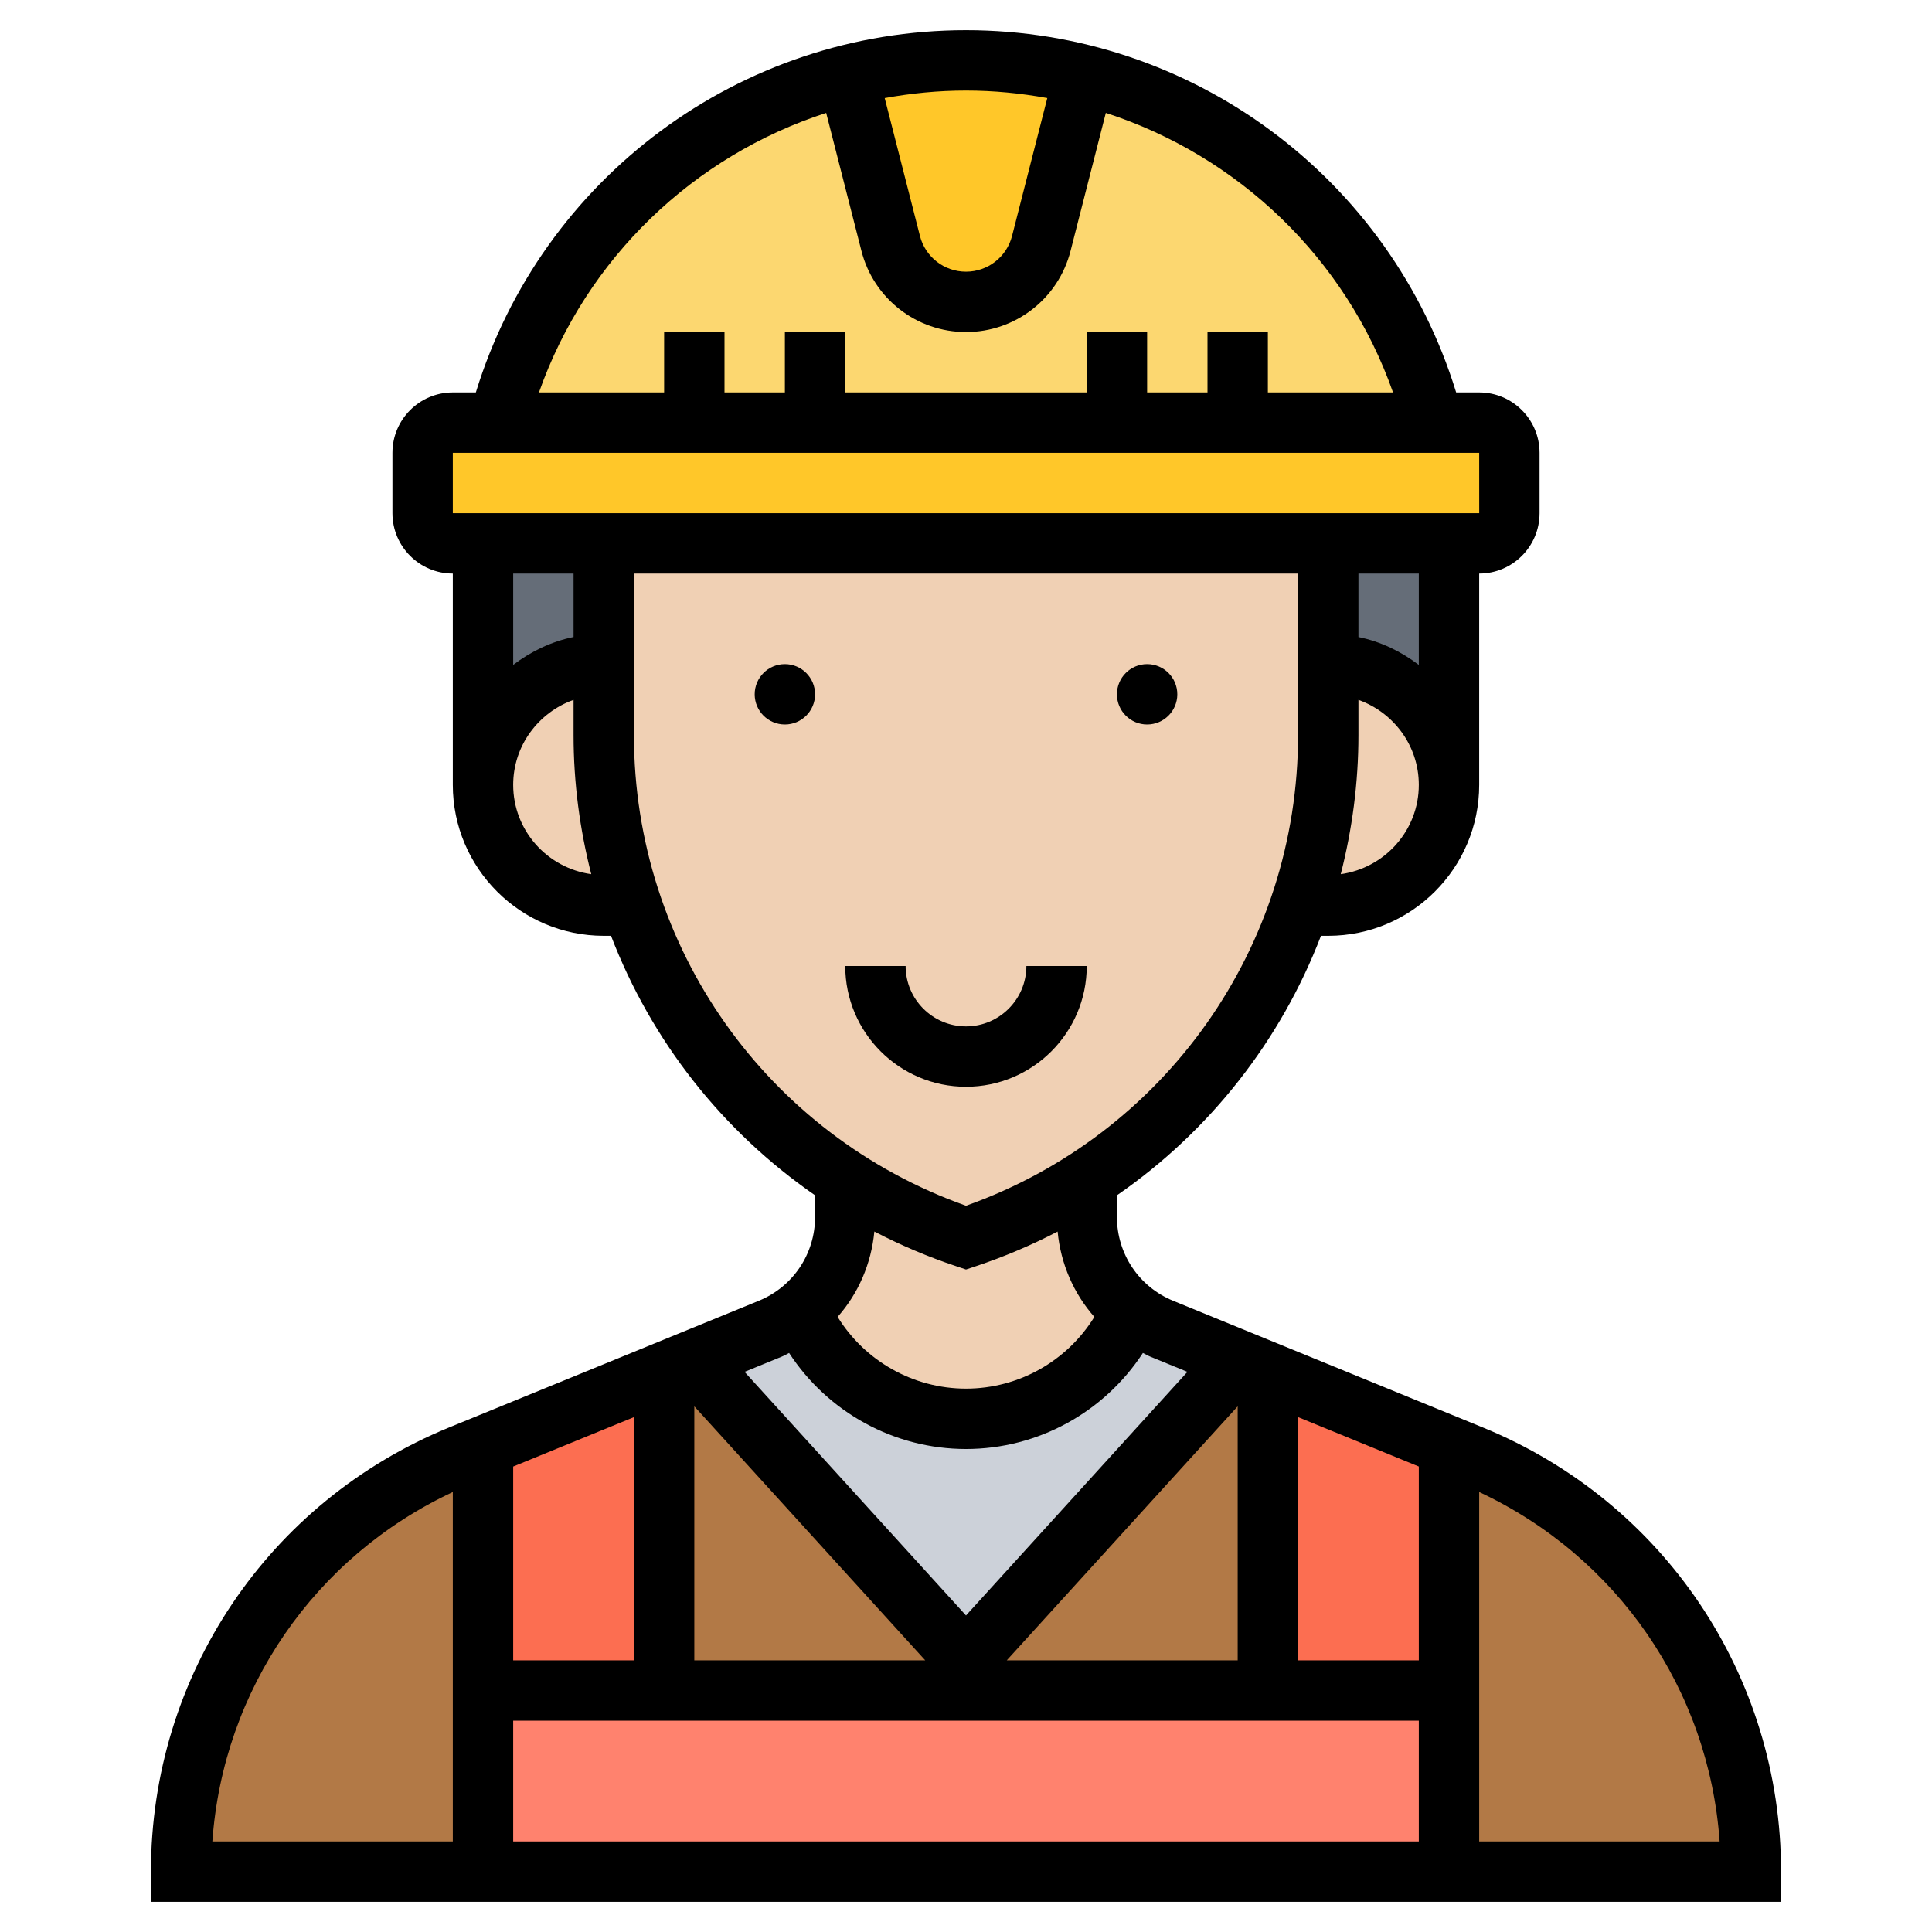 <svg id="Layer_35" enable-background="new 0 0 64 64" height="512" viewBox="0 0 64 64" width="512" xmlns="http://www.w3.org/2000/svg"><path d="m41.04 45.06-9.04 9.94-9.04-9.94 2.55-1.04c.36-.15.7-.35 1-.59.93 2.1 3.04 3.57 5.49 3.57s4.56-1.47 5.49-3.57c.3.24.64.44 1 .59z" fill="#ccd1d9"/><g fill="#b27946"><path d="m42 45.45v10.55h-10v-1l9.04-9.94z"/><path d="m22.96 45.06 9.04 9.94v1h-10v-10.55z"/><path d="m16 56v6h-10c0-6.05 3.66-11.5 9.26-13.79l.74-.3z"/><path d="m58 62h-10v-6-8.09l.74.3c2.8 1.15 5.12 3.08 6.73 5.49 1.61 2.4 2.53 5.28 2.53 8.3z"/></g><path d="m48 56v6h-32v-6h6 10 10z" fill="#ff826e"/><path d="m48 47.91v8.09h-6v-10.55z" fill="#fc6e51"/><path d="m22 45.45v10.55h-6v-8.09z" fill="#fc6e51"/><path d="m41 14h-4-10-4-6.5c1.46-5.65 5.92-10.09 11.58-11.51v.01l1.42 5.56c.3 1.14 1.32 1.94 2.5 1.94s2.2-.8 2.5-1.94l1.42-5.56v-.01c2.2.55 4.23 1.56 5.96 2.92 2.72 2.14 4.73 5.14 5.62 8.59z" fill="#fcd770"/><path d="m35.92 2.49v.01l-1.42 5.56c-.3 1.14-1.32 1.94-2.5 1.94s-2.2-.8-2.5-1.94l-1.42-5.56v-.01c1.26-.32 2.57-.49 3.92-.49s2.66.17 3.92.49z" fill="#ffc729"/><path d="m50 15v2c0 .55-.45 1-1 1h-1-4-24-4-1c-.55 0-1-.45-1-1v-2c0-.55.45-1 1-1h1.5 6.5 4 10 4 6.5 1.5c.55 0 1 .45 1 1z" fill="#ffc729"/><path d="m20 22c-2.21 0-4 1.79-4 4v-8h4z" fill="#656d78"/><path d="m48 18v8c0-1.1-.45-2.1-1.17-2.83-.73-.72-1.73-1.17-2.83-1.17v-4z" fill="#656d78"/><path d="m46.83 23.17c.72.73 1.17 1.73 1.17 2.83 0 2.21-1.79 4-4 4h-.94c.61-1.79.94-3.69.94-5.65v-2.35c1.1 0 2.1.45 2.83 1.17z" fill="#f0d0b4"/><path d="m36 40.31c0 1.23.56 2.37 1.49 3.12-.93 2.1-3.04 3.57-5.49 3.57s-4.56-1.47-5.49-3.57c.93-.75 1.49-1.89 1.49-3.12v-1.24c1.23.8 2.57 1.45 4 1.93 1.43-.48 2.77-1.13 4-1.93z" fill="#f0d0b4"/><path d="m44 22v2.35c0 1.96-.33 3.86-.94 5.65-1.26 3.72-3.74 6.92-7.06 9.07-1.23.8-2.57 1.45-4 1.93-1.43-.48-2.77-1.13-4-1.93-1.84-1.19-3.42-2.71-4.69-4.46-1.01-1.4-1.81-2.96-2.37-4.61-.61-1.79-.94-3.69-.94-5.65v-2.35-4h24z" fill="#f0d0b4"/><path d="m20.94 30h-.94c-1.1 0-2.1-.45-2.83-1.17-.72-.73-1.17-1.73-1.17-2.83 0-2.21 1.79-4 4-4v2.35c0 1.96.33 3.86.94 5.65z" fill="#f0d0b4"/><circle cx="38" cy="23" r="1"/><circle cx="26" cy="23" r="1"/><path d="m36 32h-2c0 1.103-.897 2-2 2s-2-.897-2-2h-2c0 2.206 1.794 4 4 4s4-1.794 4-4z"/><path d="m49.123 47.288-10.259-4.197c-1.132-.463-1.864-1.553-1.864-2.777v-.718c3.077-2.126 5.427-5.126 6.759-8.596h.241c2.757 0 5-2.243 5-5v-7c1.103 0 2-.897 2-2v-2c0-1.103-.897-2-2-2h-.763c-2.18-7.1-8.739-12-16.237-12s-14.057 4.9-16.237 12h-.763c-1.103 0-2 .897-2 2v2c0 1.103.897 2 2 2v7c0 2.757 2.243 5 5 5h.241c1.332 3.471 3.682 6.47 6.759 8.596v.718c0 1.224-.732 2.313-1.864 2.776l-10.259 4.197c-6 2.456-9.877 8.231-9.877 14.713v1h10 34 10v-1c0-6.482-3.877-12.257-9.877-14.712zm-32.123 1.293 4-1.636v8.055h-4zm6-1.994 7.649 8.413h-7.649zm10.351 8.413 7.649-8.413v8.413zm9.649-8.056 4 1.636v6.42h-4zm1.414-17.986c.379-1.482.586-3.025.586-4.607v-1.167c1.161.414 2 1.514 2 2.816 0 1.512-1.129 2.754-2.586 2.958zm2.586-6.932c-.584-.442-1.257-.773-2-.924v-2.102h2zm-12.307-18.778-1.167 4.566c-.178.699-.805 1.186-1.526 1.186s-1.348-.487-1.526-1.185l-1.167-4.566c.877-.16 1.776-.249 2.693-.249s1.816.089 2.693.248zm-7.325.492 1.168 4.57c.404 1.584 1.829 2.69 3.464 2.69s3.06-1.106 3.464-2.69l1.168-4.57c4.382 1.421 7.945 4.804 9.514 9.26h-4.146v-2h-2v2h-2v-2h-2v2h-8v-2h-2v2h-2v-2h-2v2h-4.146c1.569-4.456 5.132-7.839 9.514-9.26zm-12.368 11.26h34l.001 2h-34.001zm4 4v2.101c-.743.152-1.416.482-2 .924v-3.025zm-2 7c0-1.302.839-2.402 2-2.816v1.167c0 1.582.207 3.125.586 4.607-1.457-.204-2.586-1.446-2.586-2.958zm4-1.649v-5.351h22v5.351c0 7.023-4.406 13.247-11 15.591-6.594-2.344-11-8.567-11-15.591zm10.684 17.597.316.106.316-.105c.947-.316 1.855-.702 2.719-1.152.102 1.066.53 2.051 1.217 2.828-.901 1.46-2.504 2.375-4.252 2.375s-3.351-.915-4.253-2.376c.688-.777 1.115-1.762 1.217-2.828.864.45 1.773.837 2.72 1.152zm-5.79 2.994c.086-.035.163-.083.246-.123 1.279 1.96 3.472 3.181 5.86 3.181s4.581-1.221 5.86-3.181c.083.04.161.088.247.123l1.228.503-7.335 8.069-7.335-8.069zm-18.859 16.058c.356-5.025 3.386-9.433 7.965-11.575v11.575zm9.965 0v-4h30v4zm32 0v-11.575c4.579 2.142 7.609 6.55 7.965 11.575z"/></svg>